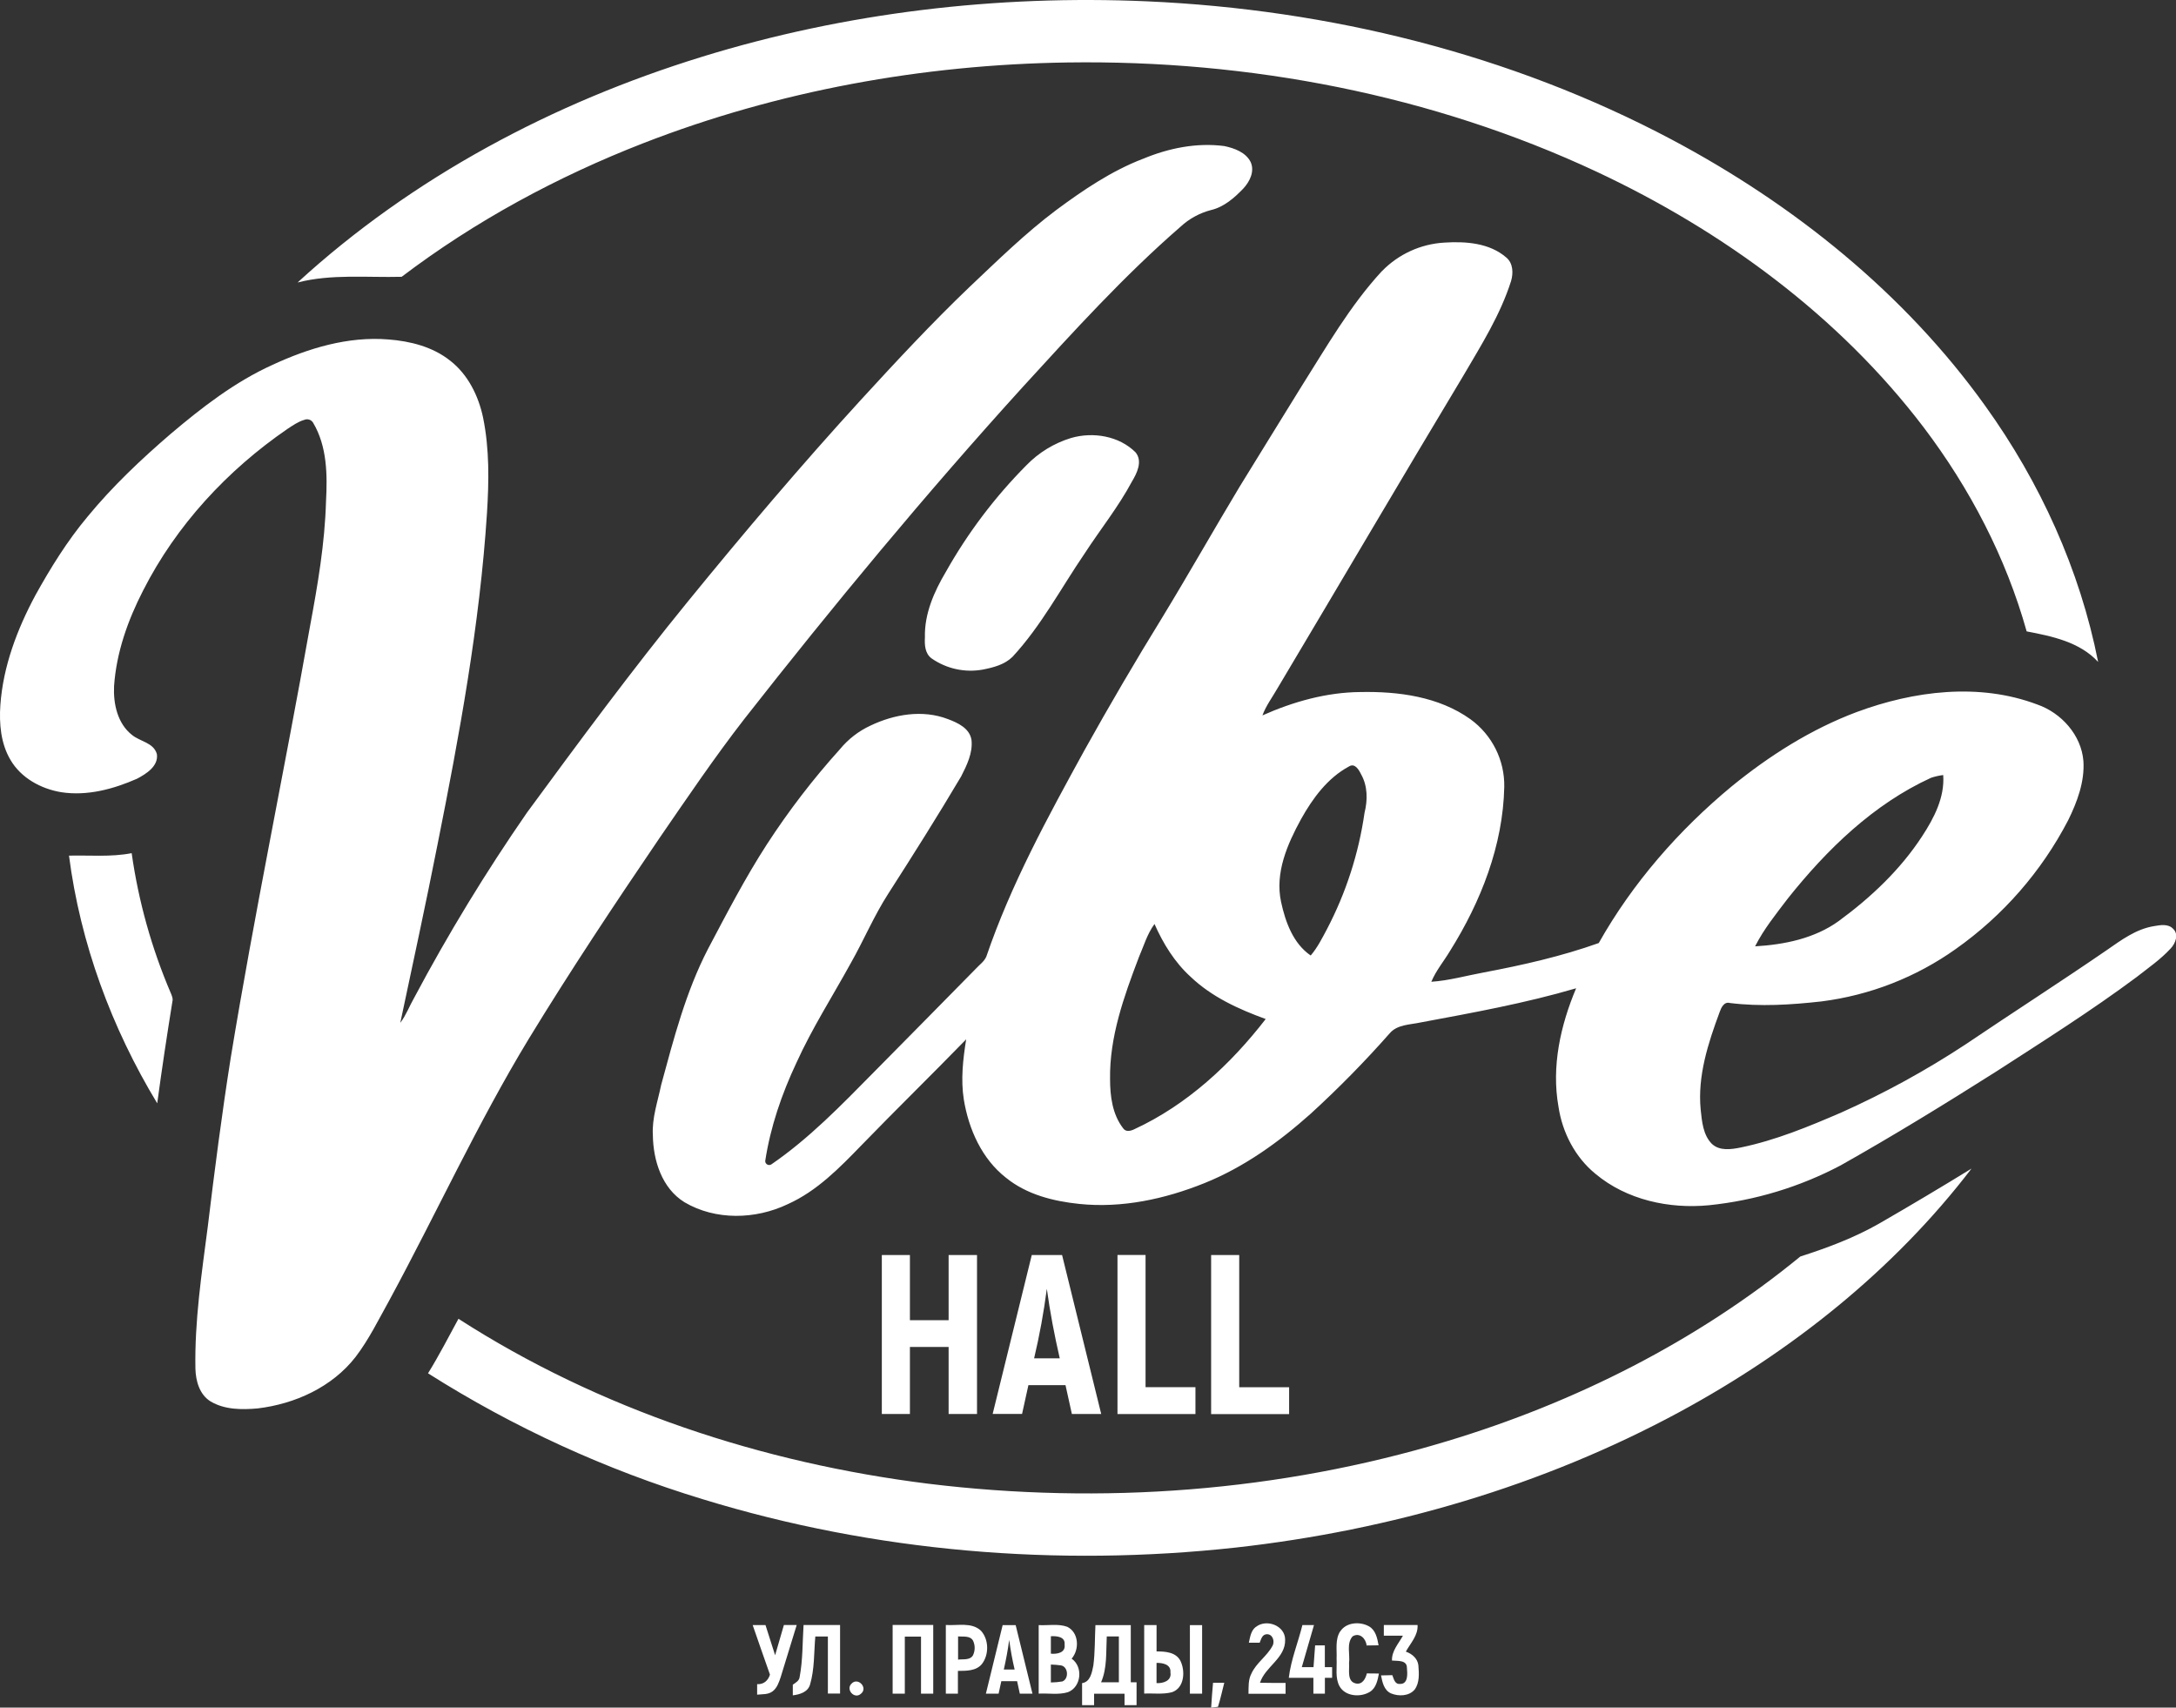 <svg width="325" height="255" viewBox="0 0 325 255" fill="none" xmlns="http://www.w3.org/2000/svg">
<rect x="0" y="0" width="325" height="255" fill="#333333" stroke="none"/>
<g clip-path="url(#clip0_4_10)">
<path d="M104.841 8.481C126.297 1.871 148.899 -0.785 171.33 0.199C198.503 1.407 225.592 8.073 249.656 20.829C267.885 30.504 284.452 43.777 296.512 60.617C304.701 72.012 310.646 85.069 313.369 98.848C310.639 95.871 306.492 95.009 302.694 94.286C299.607 83.254 294.215 72.93 287.309 63.814C274.665 47.183 257.345 34.497 238.509 25.663C213.899 14.146 186.541 8.931 159.421 9.329C137.829 9.647 116.23 13.549 96.085 21.381C83.238 26.382 70.982 32.999 59.992 41.334C54.807 41.47 49.53 40.884 44.446 42.185C61.601 26.462 82.658 15.311 104.837 8.485M170.677 23.733C174.502 22.131 178.719 21.265 182.869 21.813C184.366 22.131 186.062 22.742 186.793 24.197C187.422 25.593 186.656 27.118 185.705 28.148C184.366 29.544 182.81 30.916 180.866 31.369C179.168 31.811 177.606 32.666 176.32 33.858C167.862 41.205 160.323 49.518 152.773 57.772C138.259 73.754 124.482 90.395 111.17 107.367C106.715 113.108 102.641 119.129 98.526 125.111C91.809 134.985 85.196 144.939 78.979 155.126C71.332 167.726 65.209 181.138 58.205 194.073C56.587 196.973 55.121 200.006 53.1 202.645C49.603 207.143 44.051 209.66 38.474 210.323C36.117 210.532 33.55 210.529 31.449 209.276C29.798 208.26 29.235 206.222 29.186 204.39C29.053 197.273 30.12 190.213 31.033 183.177C32.05 174.765 33.131 166.368 34.456 157.995C37.995 136.405 42.498 114.986 46.317 93.445C47.457 87.316 48.516 81.149 48.691 74.902C48.904 70.92 48.869 66.662 46.764 63.126C46.635 62.909 46.431 62.746 46.191 62.667C45.95 62.589 45.69 62.599 45.456 62.697C44.53 62.962 43.736 63.528 42.939 64.048C33.959 70.208 26.326 78.441 21.382 88.171C19.095 92.618 17.375 97.448 17.035 102.481C16.913 105.095 17.542 108.03 19.696 109.734C20.899 110.742 22.948 110.882 23.431 112.609C23.686 114.414 21.854 115.552 20.469 116.288C16.937 117.841 13.004 118.906 9.126 118.298C6.115 117.796 3.15 116.18 1.576 113.496C0.108 111.035 -0.137 108.069 0.055 105.27C0.472 99.48 2.57 93.948 5.3 88.866C7.573 84.769 10.056 80.765 13.07 77.164C16.798 72.626 21.074 68.592 25.518 64.77C30.186 60.823 35.085 57.029 40.687 54.492C46.075 51.989 51.999 50.202 57.999 50.691C61.265 50.939 64.618 51.78 67.227 53.853C69.895 55.923 71.465 59.109 72.15 62.358C73.115 67.06 73.031 71.897 72.731 76.668C71.65 93.337 68.608 109.796 65.339 126.158C63.59 135.041 61.66 143.888 59.786 152.743C60.664 151.587 61.16 150.209 61.884 148.956C66.953 139.43 72.573 130.207 78.717 121.335C86.532 110.697 94.379 100.076 102.722 89.843C111.065 79.61 119.621 69.51 128.541 59.755C133.828 53.992 139.154 48.258 144.808 42.852C149.004 38.891 153.141 34.825 157.77 31.355C161.791 28.378 165.984 25.537 170.68 23.726M206.416 40.479C208.877 37.948 212.2 36.431 215.728 36.228C218.906 36.025 222.48 36.273 224.987 38.465C226.001 39.32 226.036 40.793 225.686 41.976C224.081 47.033 221.228 51.549 218.564 56.097C209.242 71.604 200.091 87.208 190.824 102.746C190.052 104.1 189.097 105.36 188.552 106.833C193.16 104.785 198.105 103.385 203.182 103.343C208.85 103.231 214.889 104.02 219.616 107.402C221.211 108.556 222.504 110.077 223.384 111.836C224.265 113.595 224.707 115.54 224.672 117.506C224.487 126.249 221.176 134.66 216.574 142C215.654 143.542 214.476 144.935 213.777 146.61C216.438 146.432 219.022 145.692 221.63 145.214C227.435 144.118 233.215 142.81 238.785 140.827C243.841 131.858 250.726 123.98 258.65 117.419C264.272 112.84 270.497 108.885 277.312 106.331C285.847 103.162 295.582 101.923 304.275 105.203C307.876 106.456 310.852 109.765 311.17 113.632C311.376 116.742 310.24 119.754 308.887 122.504C304.913 130.143 299.168 136.724 292.131 141.7C286.187 145.932 279.285 148.628 272.042 149.546C267.496 150.052 262.923 150.345 258.384 149.783C257.489 149.539 257.069 150.481 256.831 151.158C255.115 155.789 253.524 160.679 254.006 165.687C254.195 167.464 254.356 169.478 255.681 170.818C256.852 171.91 258.576 171.645 260.006 171.355C265.217 170.277 270.147 168.235 275.042 166.12C281.46 163.246 287.637 159.861 293.512 155.999C300.54 151.252 307.684 146.673 314.674 141.874C316.831 140.38 319.034 138.733 321.699 138.304C322.65 138.143 323.828 137.909 324.58 138.709C325.437 139.518 324.93 140.866 324.23 141.609C322.723 143.263 320.859 144.537 319.108 145.916C312.366 150.931 305.25 155.423 298.194 159.985C290.543 164.832 282.808 169.582 274.927 174.022C268.815 177.251 262.137 179.274 255.258 179.98C249.314 180.559 242.953 179.194 238.292 175.292C235.253 172.811 233.348 169.125 232.771 165.276C231.697 159.266 233.068 153.13 235.404 147.581C227.795 149.818 219.976 151.231 212.189 152.683C210.609 153.032 208.693 152.973 207.556 154.313C203.848 158.517 199.915 162.519 195.776 166.302C191.048 170.525 185.81 174.298 179.897 176.678C173.984 179.058 167.568 180.447 161.186 179.784C157.323 179.383 153.357 178.388 150.277 175.896C146.654 173.08 144.682 168.64 143.955 164.211C143.479 161.217 143.829 158.177 144.304 155.207C139.154 160.498 133.87 165.656 128.727 170.958C125.429 174.357 122.038 177.861 117.639 179.829C112.845 182.116 106.876 182.273 102.232 179.533C98.844 177.439 97.557 173.278 97.508 169.502C97.361 166.937 98.239 164.497 98.746 162.023C100.624 155.116 102.432 148.108 105.739 141.721C108.537 136.433 111.285 131.111 114.541 126.085C117.8 121.067 121.451 116.313 125.461 111.869C126.692 110.373 128.246 109.173 130.006 108.358C133.559 106.659 137.801 105.936 141.567 107.381C143.053 107.933 144.846 108.76 145.102 110.522C145.305 112.445 144.402 114.278 143.556 115.939C140.059 121.844 136.398 127.645 132.692 133.418C130.545 136.74 129.017 140.398 127.066 143.836C124.342 148.788 121.279 153.566 118.943 158.725C116.758 163.37 115.069 168.281 114.289 173.383C114.289 173.489 114.317 173.593 114.371 173.684C114.425 173.775 114.503 173.85 114.595 173.901C114.688 173.953 114.793 173.978 114.899 173.976C115.005 173.973 115.108 173.942 115.198 173.886C120.873 169.998 125.671 165.021 130.482 160.145C135.587 155.008 140.647 149.825 145.738 144.673C146.273 144.08 146.993 143.598 147.315 142.848C150.997 132.049 156.501 122.005 161.973 112.034C165.703 105.332 169.58 98.718 173.603 92.189C177.534 85.735 181.25 79.156 185.142 72.686C188.216 67.719 191.262 62.728 194.346 57.769C198.101 51.836 201.605 45.682 206.388 40.496M201.465 114.466C198.269 116.187 196.045 119.23 194.314 122.336C192.269 126.071 190.405 130.332 191.335 134.678C191.982 137.665 193.125 140.883 195.762 142.687C196.765 141.515 197.454 140.133 198.174 138.785C201.027 133.345 202.93 127.459 203.801 121.38C204.28 119.475 204.28 117.38 203.29 115.632C202.961 114.962 202.357 113.887 201.465 114.466ZM288.41 116.152C279.805 120.092 272.86 126.849 267.031 134.164C265.283 136.471 263.437 138.733 262.136 141.319C266.496 141.064 271.014 140.154 274.623 137.543C279.417 134.032 283.836 129.865 287.085 124.874C288.861 122.169 290.47 119.07 290.232 115.74C289.611 115.815 288.999 115.953 288.407 116.152M170.065 143.036C167.858 148.834 165.701 154.854 165.795 161.143C165.795 163.698 166.145 166.441 167.767 168.514C168.155 169.08 168.914 168.884 169.432 168.623C177.289 164.993 183.793 158.955 189.041 152.174C185.013 150.708 180.999 148.886 177.852 145.891C175.449 143.717 173.733 140.921 172.432 137.983C171.32 139.497 170.806 141.333 170.061 143.036M159.963 65.409C163.246 64.453 167.138 65.088 169.607 67.552C170.69 68.888 169.82 70.647 169.061 71.914C167.04 75.698 164.344 79.048 162.012 82.633C158.47 87.819 155.518 93.452 151.224 98.087C150.036 99.256 148.364 99.682 146.777 99.993C145.459 100.23 144.107 100.205 142.799 99.92C141.491 99.635 140.252 99.095 139.154 98.331C138.147 97.612 138.077 96.29 138.143 95.173C138.049 91.683 139.514 88.353 141.269 85.4C144.544 79.579 148.59 74.224 153.298 69.482C155.139 67.583 157.432 66.182 159.963 65.409ZM10.304 127.774C13.423 127.697 16.577 128.008 19.665 127.404C20.683 134.585 22.644 141.601 25.497 148.272C25.669 148.69 25.875 149.134 25.742 149.601C24.931 154.645 24.165 159.698 23.483 164.763C16.661 153.486 11.993 140.859 10.304 127.767M294.459 174.507C282.857 189.668 267.598 201.789 250.849 210.857C230.396 221.914 207.665 228.527 184.583 231.1C157.924 234.021 130.629 231.756 104.97 223.885C90.503 219.493 76.698 213.168 63.929 205.081C65.57 202.435 66.986 199.664 68.475 196.938C89.515 210.483 113.876 218.483 138.654 221.568C164.547 224.734 191.143 222.758 216.137 215.213C235.243 209.45 253.422 200.31 268.885 187.64C272.951 186.335 276.99 184.824 280.71 182.691C285.331 180.027 289.914 177.299 294.459 174.507ZM131.706 187.421H135.902C135.902 190.662 135.902 193.904 135.902 197.148H141.682V187.421H145.923C145.923 195.332 145.923 203.242 145.923 211.153H141.682V201.147H135.902V211.153H131.706V187.421ZM154.113 187.421H158.63L164.473 211.153H160.092C159.77 209.72 159.453 208.286 159.141 206.85C157.291 206.85 155.445 206.85 153.599 206.85C153.284 208.286 152.968 209.719 152.651 211.15H148.259L154.102 187.417M154.452 202.84H158.281C157.487 199.406 156.83 195.947 156.351 192.457C155.898 195.947 155.264 199.412 154.452 202.836M166.9 187.41H171.096V207.15H178.548V211.164H166.904V187.421M180.89 187.421H185.086V207.161H192.538V211.174H180.89V187.421ZM187.586 242.945C189.153 241.71 191.947 242.746 191.943 244.861C192.02 247.622 188.964 248.868 188.188 251.29C189.461 251.328 190.734 251.311 192.01 251.315V252.941H186.468C186.492 251.929 186.415 250.847 186.901 249.932C187.625 248.316 189.226 247.336 190.048 245.793C190.454 245.095 190.069 243.954 189.136 244.048C188.471 244.128 188.363 244.812 188.139 245.311C187.597 245.311 187.059 245.311 186.524 245.311C186.712 244.467 186.835 243.493 187.573 242.942M200.161 243.64C201.049 242.244 203.108 242.108 204.458 242.861C205.472 243.43 205.713 244.648 205.899 245.699L204.108 245.723C204.021 244.701 203.059 243.713 202.01 244.369C201.073 245.444 201.661 247.053 201.489 248.358C201.573 249.36 201.14 251.084 202.486 251.391C203.472 251.611 203.958 250.693 204.143 249.898C204.745 249.898 205.346 249.898 205.951 249.918C205.755 250.913 205.542 252.061 204.601 252.648C203.203 253.51 200.909 253.346 200.056 251.793C199.384 250.529 199.706 249.042 199.629 247.678C199.692 246.331 199.391 244.851 200.147 243.64M112.404 242.673C113.044 242.673 113.687 242.673 114.331 242.673C114.81 244.174 115.296 245.678 115.768 247.182C116.202 245.679 116.639 244.175 117.079 242.669C117.716 242.669 118.352 242.669 118.992 242.669C118.195 245.254 117.4 247.842 116.607 250.431C116.348 251.206 116.072 252.054 115.394 252.571C114.715 253.087 113.855 252.976 113.083 253.07C113.083 252.543 113.083 252.023 113.083 251.503C114.065 251.555 114.722 250.969 114.999 250.076C114.121 247.611 113.275 245.137 112.415 242.669M120.016 242.669H125.471V252.906H123.649V244.383C123.02 244.383 122.394 244.383 121.772 244.383C121.562 246.774 121.67 249.241 120.985 251.566C120.653 252.693 119.45 253.042 118.411 253.171C118.411 252.637 118.411 252.124 118.411 251.58C118.831 251.276 119.373 251.007 119.432 250.431C119.912 247.88 119.852 245.266 120.016 242.683M133.321 252.92C133.321 249.5 133.321 246.08 133.321 242.662H139.385C139.385 246.083 139.385 249.502 139.385 252.92H137.559C137.559 250.079 137.559 247.24 137.559 244.404H135.14C135.14 247.245 135.14 250.085 135.14 252.923H133.314M141.266 242.662C143.014 242.788 145.112 242.202 146.511 243.518C147.714 244.84 147.735 247.109 146.644 248.505C145.773 249.552 144.308 249.507 143.07 249.521C143.07 250.651 143.07 251.782 143.07 252.916H141.266V242.662ZM143.095 244.366C143.095 245.529 143.095 246.685 143.095 247.835C143.832 247.734 144.843 247.954 145.305 247.221C145.476 246.878 145.568 246.501 145.573 246.117C145.578 245.734 145.496 245.355 145.332 245.008C144.885 244.212 143.846 244.449 143.095 244.366ZM149.738 242.68H151.696C152.543 246.093 153.378 249.505 154.204 252.916H152.315C152.179 252.292 152.046 251.674 151.913 251.056H149.553C149.415 251.673 149.28 252.294 149.147 252.92H147.249C148.083 249.507 148.918 246.094 149.752 242.683M149.927 249.315C150.462 249.315 151.001 249.315 151.543 249.315C151.193 247.849 150.927 246.372 150.728 244.886C150.536 246.372 150.256 247.845 149.927 249.311M155.134 242.68C156.532 242.764 158.036 242.443 159.396 242.931C161.145 243.779 161.249 246.32 160.057 247.692C161.805 248.899 161.508 251.932 159.505 252.697C158.106 253.126 156.581 252.833 155.134 252.913C155.134 249.504 155.134 246.093 155.134 242.68ZM156.955 244.341C156.955 245.207 156.955 246.076 156.955 246.948C157.886 247.039 159.179 246.812 159.005 245.587C159.134 244.397 157.819 244.299 156.955 244.341ZM156.955 248.571C156.955 249.46 156.955 250.352 156.955 251.248C157.531 251.242 158.105 251.191 158.672 251.095C159.7 250.697 159.547 248.823 158.41 248.69C157.928 248.624 157.442 248.585 156.955 248.571ZM163.599 242.68H168.89V251.217H169.753C169.753 252.355 169.753 253.495 169.753 254.637C169.152 254.637 168.551 254.637 167.956 254.637C167.956 254.061 167.956 253.492 167.956 252.927H163.41V254.637C162.809 254.637 162.215 254.637 161.617 254.637C161.617 253.538 161.617 252.442 161.617 251.346C162.865 251.161 163.078 249.758 163.295 248.746C163.561 246.732 163.505 244.69 163.61 242.669M165.302 244.373C165.18 246.666 165.386 249.056 164.456 251.217C165.337 251.217 166.222 251.217 167.11 251.217C167.11 248.934 167.11 246.654 167.11 244.376C166.505 244.376 165.9 244.376 165.302 244.376M170.897 242.673C171.509 242.673 172.124 242.673 172.74 242.673V246.61C174.03 246.61 175.624 246.708 176.299 248.006C177.058 249.531 176.915 252.075 175.037 252.704C173.691 253.053 172.271 252.847 170.893 252.899C170.893 249.49 170.893 246.079 170.893 242.666M172.736 248.327C172.736 249.329 172.736 250.337 172.736 251.346C173.729 251.398 175.03 250.997 174.81 249.744C174.925 248.543 173.638 248.296 172.712 248.327M177.719 252.916V242.68C178.324 242.68 178.932 242.68 179.544 242.68C179.544 246.089 179.544 249.501 179.544 252.916H177.719ZM194.503 242.676C195.08 242.676 195.657 242.676 196.251 242.676C195.645 244.77 195.039 246.865 194.433 248.959C195.01 248.959 195.59 248.959 196.181 248.959C196.262 247.873 196.339 246.788 196.423 245.706C196.905 245.706 197.384 245.706 197.874 245.706C197.874 246.791 197.874 247.873 197.874 248.962H198.961C198.961 249.489 198.961 250.009 198.961 250.55H197.881C197.881 251.335 197.881 252.128 197.881 252.92H196.164C196.164 252.129 196.164 251.339 196.164 250.55H192.489C192.814 247.852 193.867 245.315 194.52 242.683M206.696 242.666C208.371 242.666 210.046 242.666 211.721 242.666C211.822 244.212 210.672 245.367 209.972 246.641C210.888 246.962 211.721 247.65 211.843 248.676C211.937 249.884 212.049 251.262 211.294 252.302C210.455 253.307 208.885 253.349 207.755 252.878C206.706 252.41 206.458 251.199 206.266 250.194C206.822 250.173 207.385 250.163 207.951 250.156C208.172 250.683 208.301 251.527 209.084 251.465C210.353 251.513 210.21 249.898 210.133 249.053C210.133 247.852 208.706 248.062 207.902 247.974C207.846 246.533 208.885 245.448 209.535 244.261C208.584 244.261 207.633 244.261 206.685 244.261C206.685 243.723 206.685 243.193 206.685 242.662M127.185 251.416C128.157 250.404 129.688 252.068 128.583 252.934C127.629 253.81 126.262 252.306 127.185 251.416ZM181.177 251.287H182.855C182.537 252.484 182.293 253.702 181.911 254.885L180.894 255C180.96 253.758 181.072 252.522 181.177 251.287Z" fill="white"/>
</g>
<defs>
<clipPath id="clip0_4_10">
<rect width="325" height="255" fill="white"/>
</clipPath>
</defs>
</svg>
